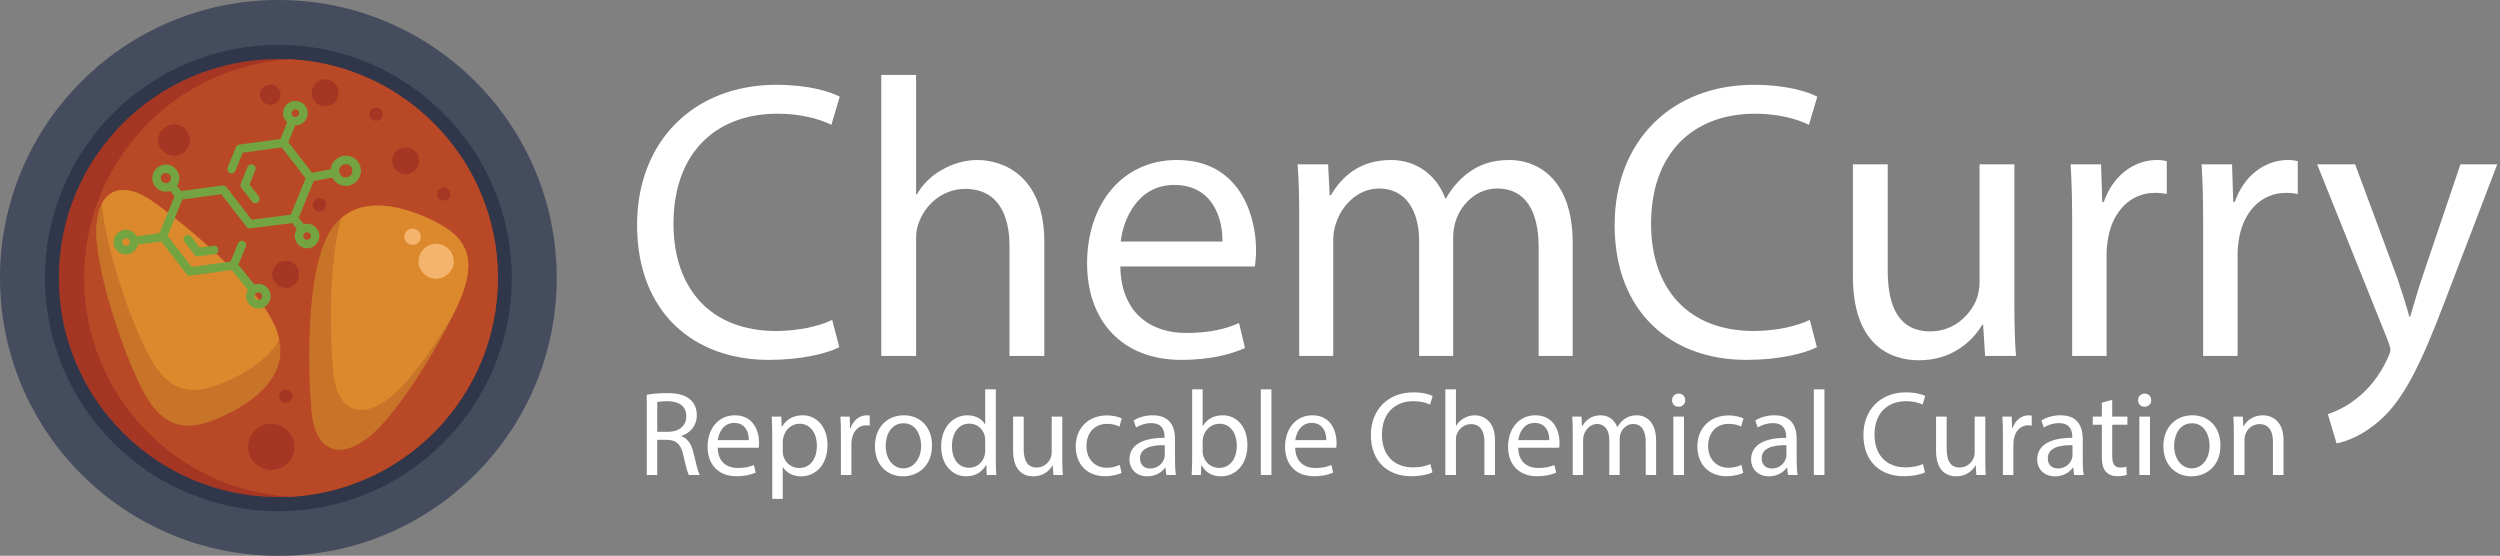 <?xml version="1.0" encoding="UTF-8"?>
<svg id="Layer_1" data-name="Layer 1" xmlns="http://www.w3.org/2000/svg" viewBox="0 0 517.959 115.158">
  <rect x="0" y="0" width="517.959" height="115.158" fill="#808080" stroke="none"/>
  <defs>
    <style>
      .cls-1 {
        fill: #454c5e;
      }

      .cls-1, .cls-2, .cls-3, .cls-4, .cls-5, .cls-6, .cls-7 {
        fill-rule: evenodd;
      }

      .cls-2 {
        fill: #31374a;
      }

      .cls-8 {
        fill: #fff;
      }

      .cls-3 {
        fill: #b94926;
      }

      .cls-9 {
        fill: #74a441;
      }

      .cls-4 {
        fill: #c77429;
      }

      .cls-5 {
        fill: #dc882c;
      }

      .cls-6 {
        fill: #f5b46e;
      }

      .cls-7 {
        fill: #a43623;
      }
    </style>
  </defs>
  <g>
    <path class="cls-1" d="M57.673,0c31.855,0,57.673,25.776,57.673,57.579s-25.818,57.579-57.673,57.579S0,89.382,0,57.579,25.818,0,57.673,0h0Z"/>
    <path class="cls-2" d="M57.673,9.3c26.68,0,48.358,21.642,48.358,48.279s-21.678,48.336-48.358,48.336S9.315,84.273,9.315,57.579,30.935,9.3,57.673,9.3h0Z"/>
    <path class="cls-7" d="M57.673,12.228c25.128,0,45.483,20.322,45.483,45.351s-20.355,45.409-45.483,45.409S12.19,82.666,12.19,57.579,32.545,12.228,57.673,12.228h0Z"/>
    <path class="cls-3" d="M60.26,12.285c23.92,1.32,42.895,21.126,42.895,45.294s-18.975,43.974-42.895,45.351c-23.863-1.378-42.838-21.126-42.838-45.351S36.398,13.605,60.26,12.285h0Z"/>
    <path class="cls-4" d="M19.952,47.074c-.46,7.98,5.463,26.005,9.718,33.985,4.197,7.979,9.2,8.209,15.065,5.798,5.808-2.411,15.64-7.922,12.88-17.452-2.703-9.472-19.32-22.905-25.818-27.555-6.44-4.65-11.443-2.755-11.845,5.224h0Z"/>
    <path class="cls-5" d="M57.845,70.381c-.057-.287-.115-.631-.23-.976-2.703-9.472-19.32-22.905-25.818-27.555-4.772-3.444-8.74-3.272-10.695.287.633,8.726,5.865,24.226,9.718,31.516,4.197,7.979,9.258,8.209,15.065,5.798,3.853-1.55,9.43-4.535,11.96-9.07h0Z"/>
    <path class="cls-4" d="M76.245,90.703c6.325-4.88,16.1-21.126,19.435-29.507,3.278-8.382.23-12.343-5.405-15.213-5.635-2.813-16.215-6.659-21.678,1.608-5.405,8.266-4.773,29.564-4.083,37.487.69,7.979,5.348,10.505,11.73,5.626h0Z"/>
    <path class="cls-5" d="M93.726,65.501c.805-1.55,1.438-3.042,1.955-4.305,3.278-8.382.23-12.343-5.405-15.213-5.003-2.526-13.857-5.798-19.608-.746-2.76,9.931-2.185,25.144-1.667,31.573.69,7.98,5.347,10.506,11.73,5.626,3.795-2.927,8.855-9.931,12.995-16.935h0Z"/>
    <path class="cls-7" d="M67.39,16.419c1.495,0,2.76,1.263,2.76,2.813s-1.265,2.813-2.76,2.813c-1.552,0-2.817-1.263-2.817-2.813s1.265-2.813,2.817-2.813h0Z"/>
    <path class="cls-7" d="M84.066,30.54c1.495,0,2.76,1.206,2.76,2.756s-1.265,2.813-2.76,2.813c-1.552,0-2.817-1.263-2.817-2.813s1.265-2.756,2.817-2.756h0Z"/>
    <path class="cls-7" d="M59.225,54.02c1.495,0,2.76,1.263,2.76,2.813s-1.265,2.813-2.76,2.813c-1.552,0-2.817-1.263-2.817-2.813s1.265-2.813,2.817-2.813h0Z"/>
    <path class="cls-7" d="M56.235,87.775c2.645,0,4.772,2.181,4.772,4.822s-2.128,4.765-4.772,4.765-4.83-2.124-4.83-4.765,2.185-4.822,4.83-4.822h0Z"/>
    <path class="cls-7" d="M56.005,17.509c1.15,0,2.128.919,2.128,2.067,0,1.206-.977,2.124-2.128,2.124s-2.128-.918-2.128-2.124c0-1.148.977-2.067,2.128-2.067h0Z"/>
    <path class="cls-6" d="M90.333,50.518c2.012,0,3.68,1.607,3.68,3.617s-1.668,3.617-3.68,3.617c-1.955,0-3.623-1.607-3.623-3.617s1.667-3.617,3.623-3.617h0ZM85.445,47.361c.977,0,1.725.746,1.725,1.722,0,.919-.748,1.665-1.725,1.665-.92,0-1.667-.746-1.667-1.665,0-.976.747-1.722,1.667-1.722h0Z"/>
    <path class="cls-7" d="M36.053,25.776c1.84,0,3.278,1.435,3.278,3.272,0,1.78-1.438,3.215-3.278,3.215-1.782,0-3.278-1.435-3.278-3.215,0-1.837,1.495-3.272,3.278-3.272h0Z"/>
    <path class="cls-7" d="M66.183,41.046c.805,0,1.38.632,1.38,1.378,0,.804-.575,1.378-1.38,1.378-.748,0-1.38-.574-1.38-1.378,0-.746.633-1.378,1.38-1.378h0Z"/>
    <path class="cls-7" d="M77.913,22.274c.748,0,1.38.632,1.38,1.378s-.632,1.378-1.38,1.378-1.38-.631-1.38-1.378.632-1.378,1.38-1.378h0Z"/>
    <path class="cls-7" d="M91.943,38.807c.748,0,1.38.631,1.38,1.378s-.633,1.378-1.38,1.378c-.805,0-1.38-.631-1.38-1.378s.575-1.378,1.38-1.378h0Z"/>
    <path class="cls-7" d="M59.225,80.714c.747,0,1.38.632,1.38,1.378s-.633,1.378-1.38,1.378-1.38-.631-1.38-1.378.633-1.378,1.38-1.378h0Z"/>
    <g>
      <path class="cls-9" d="M38.376,48.866c-.384.296-.455.846-.158,1.229l2.066,2.678c.094.123.234.223.378.282.143.058.298.078.451.058l3.384-.464c.322-.044.579-.258.693-.538.056-.138.079-.292.056-.449-.066-.48-.508-.815-.988-.749l-2.89.395-1.761-2.283c-.296-.384-.847-.454-1.23-.158Z"/>
      <path class="cls-9" d="M53.459,41.925c.126-.098.218-.224.274-.361.114-.28.081-.612-.118-.868l-1.918-2.478,1.206-2.952c.183-.449-.031-.96-.48-1.143s-.96.031-1.143.48l-1.397,3.42c-.119.29-.073.622.118.869l2.226,2.877c.297.383.848.453,1.231.157Z"/>
      <path class="cls-9" d="M58.84,22.49c-.417,1.021-.118,2.158.661,2.858l-1.407,3.445-8.525,1.168c-.31.042-.574.247-.693.537l-1.723,4.217c-.183.449.031.96.48,1.143s.96-.031,1.143-.48l1.531-3.748,8.046-1.103,4.967,6.424-3.075,7.527-8.112,1.031-5.153-6.675c-.017-.022-.038-.041-.057-.061l-.004-.005c-.011-.014-.024-.024-.035-.037-.083-.096-.182-.168-.291-.219-.157-.081-.338-.115-.52-.09l-8.532,1.165-.864-1.102c.111-.161.207-.336.284-.524.585-1.433-.103-3.074-1.534-3.659-1.436-.587-3.08.102-3.665,1.535s.107,3.074,1.543,3.66c.656.268,1.355.266,1.977.05l.877,1.118-3.121,7.639-4.702.655c-.27-.507-.712-.927-1.284-1.16-1.298-.53-2.788.096-3.319,1.397s.093,2.792,1.391,3.323,2.793-.095,3.324-1.396c.057-.14.099-.283.13-.426l4.828-.672,5.215,6.735c.094.123.255.232.398.29s.298.078.451.058l8.538-1.171,3.343,4.129c-.065.109-.125.222-.174.342-.532,1.301.094,2.793,1.396,3.324s2.788-.097,3.319-1.398-.093-2.791-1.391-3.321c-.592-.242-1.223-.242-1.786-.05l-3.328-4.111,1.536-3.759c.183-.449-.032-.96-.48-1.143s-.96.031-1.143.48l-1.54,3.77-8.047,1.103-4.997-6.464,3.07-7.514,8.046-1.098,5.222,6.754c.033.042.07.08.108.114.009.008.019.017.029.025.039.032.08.062.123.086.005.003.01.005.015.008.04.022.081.039.124.055.012.004.024.008.036.012.047.014.095.026.144.033.006,0,.012,0,.017.001.043.005.086.006.13.004.016,0,.032-.002.048-.003.01,0,.02,0,.031-.002l8.662-1.1.985,1.263c-.094.141-.175.293-.242.455-.532,1.302.093,2.793,1.395,3.325s2.79-.096,3.322-1.398c.531-1.301-.094-2.791-1.394-3.322-.548-.224-1.13-.24-1.66-.089l-1.043-1.337,3.107-7.606,3.865-.71c.329.65.883,1.19,1.609,1.487,1.597.653,3.427-.116,4.08-1.713.654-1.6-.114-3.433-1.711-4.085s-3.435.115-4.089,1.716c-.117.286-.186.58-.215.873l-3.892.716-4.909-6.35,1.405-3.439c1.028.027,2.015-.573,2.427-1.58.532-1.302-.092-2.794-1.391-3.324s-2.794.095-3.326,1.397ZM25.786,50.893c-.404-.165-.597-.63-.431-1.036s.629-.602,1.033-.436.602.631.437,1.037-.632.602-1.038.436ZM53.836,60.634c.403.165.597.629.431,1.035s-.63.603-1.033.438c-.407-.166-.602-.632-.436-1.038s.63-.601,1.037-.435ZM33.967,37.872c-.541-.221-.802-.837-.583-1.374s.839-.796,1.379-.575c.398.163.642.545.652.951.003.141-.021.284-.078.422-.219.536-.832.794-1.366.578-.001,0-.003,0-.004-.001ZM70.432,34.719c.332-.607,1.078-.883,1.735-.614.702.287,1.039,1.094.751,1.799s-1.091,1.039-1.793.753c-.134-.055-.254-.128-.36-.215-.453-.374-.633-1.012-.401-1.581.02-.049.043-.096.068-.141ZM63.92,48.158c.405.165.599.631.434,1.035s-.631.603-1.036.438-.601-.632-.435-1.039.631-.6,1.037-.435ZM60.463,23.153c.167-.408.632-.604,1.04-.437.404.165.597.63.431,1.038-.165.405-.628.601-1.032.435-.407-.166-.603-.631-.438-1.036Z"/>
    </g>
  </g>
  <g>
    <path class="cls-8" d="M173.893,71.937c-2.624,1.312-7.872,2.624-14.596,2.624-15.58,0-27.306-9.84-27.306-27.962,0-17.302,11.726-29.028,28.864-29.028,6.888,0,11.234,1.476,13.12,2.46l-1.722,5.822c-2.706-1.312-6.56-2.296-11.152-2.296-12.957,0-21.566,8.282-21.566,22.796,0,13.53,7.79,22.222,21.238,22.222,4.346,0,8.774-.902,11.644-2.296l1.476,5.658Z"/>
    <path class="cls-8" d="M182.583,15.52h7.216v24.765h.164c1.148-2.05,2.952-3.854,5.166-5.084,2.132-1.23,4.674-2.05,7.38-2.05,5.33,0,13.858,3.28,13.858,16.974v23.616h-7.216v-22.796c0-6.396-2.378-11.808-9.184-11.808-4.674,0-8.364,3.28-9.676,7.216-.41.984-.492,2.05-.492,3.444v23.944h-7.216V15.52Z"/>
    <path class="cls-8" d="M232.111,55.209c.164,9.758,6.396,13.776,13.612,13.776,5.166,0,8.282-.902,10.988-2.05l1.23,5.166c-2.542,1.148-6.888,2.46-13.202,2.46-12.218,0-19.516-8.036-19.516-20.008s7.052-21.402,18.614-21.402c12.957,0,16.4,11.398,16.4,18.696,0,1.476-.164,2.624-.246,3.362h-27.88ZM253.267,50.042c.082-4.592-1.886-11.726-10.004-11.726-7.298,0-10.496,6.724-11.07,11.726h21.074Z"/>
    <path class="cls-8" d="M269.174,44.794c0-4.1-.082-7.462-.328-10.742h6.314l.328,6.396h.246c2.214-3.772,5.904-7.298,12.464-7.298,5.412,0,9.512,3.28,11.234,7.954h.164c1.23-2.214,2.788-3.936,4.428-5.166,2.378-1.804,5.002-2.788,8.774-2.788,5.248,0,13.038,3.444,13.038,17.22v23.37h-7.052v-22.468c0-7.626-2.788-12.218-8.61-12.218-4.1,0-7.298,3.034-8.528,6.56-.328.984-.574,2.296-.574,3.608v24.518h-7.052v-23.78c0-6.314-2.788-10.906-8.282-10.906-4.51,0-7.79,3.608-8.938,7.216-.41,1.066-.574,2.296-.574,3.526v23.944h-7.052v-28.946Z"/>
    <path class="cls-8" d="M376.43,71.937c-2.624,1.312-7.872,2.624-14.596,2.624-15.58,0-27.306-9.84-27.306-27.962,0-17.302,11.726-29.028,28.864-29.028,6.888,0,11.234,1.476,13.12,2.46l-1.722,5.822c-2.706-1.312-6.56-2.296-11.152-2.296-12.957,0-21.566,8.282-21.566,22.796,0,13.53,7.79,22.222,21.238,22.222,4.346,0,8.774-.902,11.644-2.296l1.476,5.658Z"/>
    <path class="cls-8" d="M417.347,62.917c0,4.1.082,7.708.328,10.824h-6.396l-.41-6.478h-.164c-1.886,3.198-6.068,7.38-13.12,7.38-6.232,0-13.694-3.444-13.694-17.384v-23.207h7.216v21.977c0,7.544,2.296,12.628,8.856,12.628,4.838,0,8.2-3.362,9.512-6.56.41-1.066.656-2.378.656-3.69v-24.354h7.216v28.864Z"/>
    <path class="cls-8" d="M429.319,46.435c0-4.674-.082-8.692-.328-12.382h6.314l.246,7.79h.328c1.804-5.33,6.15-8.692,10.988-8.692.82,0,1.394.082,2.05.246v6.806c-.738-.164-1.476-.246-2.46-.246-5.084,0-8.692,3.854-9.676,9.266-.164.984-.328,2.132-.328,3.362v21.156h-7.134v-27.306Z"/>
    <path class="cls-8" d="M456.46,46.435c0-4.674-.082-8.692-.328-12.382h6.313l.246,7.79h.328c1.805-5.33,6.15-8.692,10.988-8.692.82,0,1.394.082,2.05.246v6.806c-.737-.164-1.476-.246-2.46-.246-5.084,0-8.692,3.854-9.676,9.266-.164.984-.328,2.132-.328,3.362v21.156h-7.134v-27.306Z"/>
    <path class="cls-8" d="M487.948,34.052l8.691,23.452c.902,2.624,1.887,5.74,2.542,8.118h.164c.738-2.378,1.559-5.412,2.542-8.282l7.872-23.288h7.627l-10.824,28.291c-5.166,13.612-8.692,20.582-13.612,24.846-3.526,3.116-7.052,4.346-8.856,4.674l-1.804-6.068c1.804-.574,4.182-1.722,6.313-3.526,1.969-1.558,4.429-4.346,6.068-8.036.328-.738.574-1.312.574-1.722s-.164-.984-.492-1.886l-14.678-36.572h7.872Z"/>
  </g>
  <g>
    <path class="cls-8" d="M133.996,81.793c1.1-.225,2.674-.35,4.174-.35,2.324,0,3.824.425,4.874,1.375.85.75,1.325,1.899,1.325,3.199,0,2.225-1.399,3.699-3.174,4.299v.075c1.3.45,2.075,1.649,2.475,3.399.55,2.35.95,3.974,1.3,4.624h-2.25c-.275-.475-.65-1.924-1.125-4.024-.5-2.325-1.399-3.199-3.374-3.274h-2.049v7.298h-2.175v-16.621ZM136.171,89.466h2.224c2.325,0,3.799-1.275,3.799-3.199,0-2.174-1.575-3.125-3.874-3.149-1.05,0-1.8.1-2.149.2v6.148Z"/>
    <path class="cls-8" d="M148.696,92.766c.05,2.974,1.949,4.199,4.149,4.199,1.575,0,2.524-.275,3.349-.625l.375,1.575c-.775.35-2.1.75-4.024.75-3.724,0-5.949-2.449-5.949-6.099s2.149-6.523,5.674-6.523c3.949,0,4.999,3.474,4.999,5.699,0,.45-.05.8-.075,1.025h-8.498ZM155.144,91.191c.025-1.4-.575-3.574-3.049-3.574-2.224,0-3.199,2.049-3.374,3.574h6.423Z"/>
    <path class="cls-8" d="M159.996,90.266c0-1.55-.05-2.799-.1-3.949h1.975l.1,2.075h.05c.9-1.475,2.324-2.35,4.299-2.35,2.924,0,5.124,2.475,5.124,6.148,0,4.349-2.649,6.499-5.499,6.499-1.6,0-2.999-.7-3.724-1.899h-.05v6.573h-2.174v-13.097ZM162.171,93.49c0,.325.05.625.1.9.4,1.524,1.725,2.574,3.299,2.574,2.324,0,3.674-1.899,3.674-4.674,0-2.424-1.274-4.499-3.599-4.499-1.5,0-2.899,1.075-3.324,2.725-.075.275-.15.6-.15.9v2.074Z"/>
    <path class="cls-8" d="M174.221,90.091c0-1.425-.025-2.649-.1-3.774h1.924l.075,2.375h.1c.55-1.625,1.875-2.649,3.349-2.649.25,0,.425.025.625.075v2.074c-.225-.05-.45-.075-.75-.075-1.55,0-2.649,1.175-2.949,2.824-.05.3-.1.65-.1,1.025v6.448h-2.174v-8.323Z"/>
    <path class="cls-8" d="M193.093,92.266c0,4.474-3.099,6.423-6.023,6.423-3.274,0-5.799-2.399-5.799-6.224,0-4.049,2.649-6.423,5.999-6.423,3.474,0,5.824,2.524,5.824,6.224ZM183.495,92.391c0,2.649,1.524,4.649,3.674,4.649,2.1,0,3.674-1.975,3.674-4.699,0-2.049-1.025-4.648-3.624-4.648s-3.724,2.399-3.724,4.699Z"/>
    <path class="cls-8" d="M206.318,80.668v14.622c0,1.075.025,2.299.1,3.124h-1.975l-.1-2.1h-.05c-.675,1.35-2.149,2.375-4.124,2.375-2.924,0-5.174-2.474-5.174-6.148-.025-4.024,2.475-6.499,5.424-6.499,1.85,0,3.099.875,3.649,1.85h.05v-7.223h2.199ZM204.119,91.241c0-.275-.025-.65-.1-.925-.325-1.399-1.525-2.549-3.174-2.549-2.274,0-3.624,2-3.624,4.674,0,2.45,1.2,4.474,3.574,4.474,1.475,0,2.824-.975,3.224-2.625.075-.3.1-.6.1-.95v-2.1Z"/>
    <path class="cls-8" d="M220.093,95.115c0,1.25.025,2.35.1,3.299h-1.949l-.125-1.975h-.05c-.575.975-1.849,2.25-3.999,2.25-1.899,0-4.174-1.05-4.174-5.299v-7.073h2.2v6.699c0,2.299.7,3.849,2.699,3.849,1.475,0,2.5-1.024,2.899-2,.125-.325.2-.725.2-1.125v-7.423h2.2v8.798Z"/>
    <path class="cls-8" d="M232.368,97.964c-.575.3-1.85.7-3.474.7-3.649,0-6.023-2.475-6.023-6.173,0-3.724,2.549-6.424,6.499-6.424,1.3,0,2.449.325,3.049.625l-.5,1.7c-.525-.3-1.35-.575-2.549-.575-2.774,0-4.274,2.05-4.274,4.574,0,2.799,1.799,4.524,4.199,4.524,1.25,0,2.075-.325,2.7-.6l.375,1.65Z"/>
    <path class="cls-8" d="M241.644,98.414l-.175-1.524h-.075c-.675.95-1.975,1.799-3.699,1.799-2.449,0-3.699-1.725-3.699-3.474,0-2.924,2.599-4.524,7.273-4.499v-.25c0-1-.275-2.799-2.75-2.799-1.125,0-2.299.35-3.149.9l-.5-1.45c1-.65,2.45-1.075,3.974-1.075,3.699,0,4.599,2.524,4.599,4.949v4.524c0,1.05.05,2.075.2,2.899h-2ZM241.319,92.241c-2.399-.05-5.124.375-5.124,2.724,0,1.425.95,2.1,2.075,2.1,1.574,0,2.574-1,2.924-2.024.075-.225.125-.475.125-.7v-2.099Z"/>
    <path class="cls-8" d="M246.895,98.414c.05-.825.1-2.049.1-3.124v-14.622h2.174v7.598h.05c.775-1.35,2.175-2.225,4.124-2.225,3,0,5.124,2.5,5.099,6.174,0,4.324-2.725,6.473-5.424,6.473-1.75,0-3.149-.675-4.049-2.274h-.075l-.1,2h-1.899ZM249.17,93.565c0,.275.05.55.1.8.425,1.524,1.7,2.574,3.299,2.574,2.299,0,3.674-1.875,3.674-4.649,0-2.424-1.25-4.499-3.599-4.499-1.5,0-2.899,1.025-3.349,2.7-.05.25-.125.55-.125.899v2.175Z"/>
    <path class="cls-8" d="M261.22,80.668h2.199v17.746h-2.199v-17.746Z"/>
    <path class="cls-8" d="M268.345,92.766c.05,2.974,1.949,4.199,4.149,4.199,1.575,0,2.524-.275,3.349-.625l.375,1.575c-.775.35-2.1.75-4.024.75-3.724,0-5.949-2.449-5.949-6.099s2.149-6.523,5.674-6.523c3.949,0,4.999,3.474,4.999,5.699,0,.45-.05.8-.075,1.025h-8.498ZM274.793,91.191c.025-1.4-.575-3.574-3.049-3.574-2.224,0-3.199,2.049-3.374,3.574h6.423Z"/>
    <path class="cls-8" d="M296.792,97.864c-.8.4-2.399.8-4.449.8-4.749,0-8.323-3-8.323-8.523,0-5.274,3.574-8.848,8.798-8.848,2.099,0,3.424.45,3.999.75l-.525,1.774c-.825-.399-2-.7-3.399-.7-3.949,0-6.573,2.524-6.573,6.948,0,4.124,2.375,6.773,6.474,6.773,1.324,0,2.674-.275,3.549-.7l.45,1.725Z"/>
    <path class="cls-8" d="M299.444,80.668h2.199v7.548h.05c.35-.625.899-1.175,1.574-1.55.65-.375,1.425-.625,2.25-.625,1.625,0,4.224,1,4.224,5.174v7.198h-2.2v-6.948c0-1.95-.725-3.599-2.799-3.599-1.424,0-2.549,1-2.949,2.199-.125.3-.15.625-.15,1.05v7.298h-2.199v-17.746Z"/>
    <path class="cls-8" d="M314.543,92.766c.05,2.974,1.95,4.199,4.149,4.199,1.575,0,2.524-.275,3.349-.625l.375,1.575c-.775.35-2.1.75-4.024.75-3.724,0-5.949-2.449-5.949-6.099s2.149-6.523,5.674-6.523c3.949,0,4.999,3.474,4.999,5.699,0,.45-.05.8-.075,1.025h-8.498ZM320.991,91.191c.025-1.4-.575-3.574-3.049-3.574-2.224,0-3.199,2.049-3.374,3.574h6.423Z"/>
    <path class="cls-8" d="M325.844,89.591c0-1.25-.025-2.274-.1-3.274h1.924l.1,1.95h.075c.675-1.15,1.799-2.225,3.799-2.225,1.65,0,2.899,1,3.424,2.424h.05c.375-.675.85-1.2,1.35-1.574.725-.55,1.525-.85,2.674-.85,1.6,0,3.974,1.05,3.974,5.249v7.123h-2.149v-6.848c0-2.325-.85-3.724-2.625-3.724-1.25,0-2.224.925-2.599,2-.1.3-.175.7-.175,1.1v7.473h-2.149v-7.248c0-1.925-.85-3.324-2.524-3.324-1.375,0-2.375,1.1-2.725,2.199-.125.325-.175.7-.175,1.075v7.298h-2.149v-8.823Z"/>
    <path class="cls-8" d="M349.143,82.918c.025.75-.525,1.35-1.399,1.35-.775,0-1.325-.6-1.325-1.35,0-.775.575-1.375,1.375-1.375.825,0,1.35.6,1.35,1.375ZM346.694,98.414v-12.097h2.199v12.097h-2.199Z"/>
    <path class="cls-8" d="M361.166,97.964c-.575.3-1.85.7-3.474.7-3.649,0-6.023-2.475-6.023-6.173,0-3.724,2.549-6.424,6.499-6.424,1.3,0,2.449.325,3.049.625l-.5,1.7c-.525-.3-1.35-.575-2.549-.575-2.774,0-4.274,2.05-4.274,4.574,0,2.799,1.799,4.524,4.199,4.524,1.25,0,2.075-.325,2.7-.6l.375,1.65Z"/>
    <path class="cls-8" d="M370.442,98.414l-.175-1.524h-.075c-.675.95-1.975,1.799-3.699,1.799-2.449,0-3.699-1.725-3.699-3.474,0-2.924,2.599-4.524,7.273-4.499v-.25c0-1-.275-2.799-2.75-2.799-1.125,0-2.299.35-3.149.9l-.5-1.45c1-.65,2.45-1.075,3.974-1.075,3.699,0,4.599,2.524,4.599,4.949v4.524c0,1.05.05,2.075.2,2.899h-2ZM370.117,92.241c-2.399-.05-5.124.375-5.124,2.724,0,1.425.95,2.1,2.075,2.1,1.574,0,2.574-1,2.924-2.024.075-.225.125-.475.125-.7v-2.099Z"/>
    <path class="cls-8" d="M375.793,80.668h2.199v17.746h-2.199v-17.746Z"/>
    <path class="cls-8" d="M398.84,97.864c-.8.4-2.399.8-4.449.8-4.749,0-8.323-3-8.323-8.523,0-5.274,3.574-8.848,8.798-8.848,2.1,0,3.424.45,3.999.75l-.525,1.774c-.825-.399-2-.7-3.399-.7-3.949,0-6.573,2.524-6.573,6.948,0,4.124,2.375,6.773,6.474,6.773,1.325,0,2.674-.275,3.549-.7l.45,1.725Z"/>
    <path class="cls-8" d="M411.315,95.115c0,1.25.025,2.35.1,3.299h-1.949l-.125-1.975h-.05c-.575.975-1.849,2.25-3.999,2.25-1.899,0-4.174-1.05-4.174-5.299v-7.073h2.2v6.699c0,2.299.7,3.849,2.699,3.849,1.475,0,2.5-1.024,2.899-2,.125-.325.2-.725.2-1.125v-7.423h2.2v8.798Z"/>
    <path class="cls-8" d="M414.968,90.091c0-1.425-.025-2.649-.1-3.774h1.924l.075,2.375h.1c.55-1.625,1.875-2.649,3.349-2.649.25,0,.425.025.625.075v2.074c-.225-.05-.45-.075-.75-.075-1.55,0-2.649,1.175-2.949,2.824-.05.3-.1.65-.1,1.025v6.448h-2.174v-8.323Z"/>
    <path class="cls-8" d="M429.716,98.414l-.175-1.524h-.075c-.675.95-1.975,1.799-3.699,1.799-2.449,0-3.699-1.725-3.699-3.474,0-2.924,2.599-4.524,7.273-4.499v-.25c0-1-.275-2.799-2.75-2.799-1.125,0-2.299.35-3.149.9l-.5-1.45c1-.65,2.45-1.075,3.974-1.075,3.699,0,4.599,2.524,4.599,4.949v4.524c0,1.05.05,2.075.2,2.899h-2ZM429.391,92.241c-2.399-.05-5.124.375-5.124,2.724,0,1.425.95,2.1,2.075,2.1,1.574,0,2.574-1,2.924-2.024.075-.225.125-.475.125-.7v-2.099Z"/>
    <path class="cls-8" d="M437.617,82.843v3.474h3.149v1.675h-3.149v6.523c0,1.5.425,2.349,1.649,2.349.575,0,1-.075,1.274-.15l.1,1.65c-.425.175-1.1.3-1.949.3-1.025,0-1.85-.325-2.375-.925-.625-.65-.85-1.725-.85-3.149v-6.598h-1.875v-1.675h1.875v-2.899l2.15-.575Z"/>
    <path class="cls-8" d="M445.692,82.918c.025.75-.525,1.35-1.399,1.35-.775,0-1.325-.6-1.325-1.35,0-.775.575-1.375,1.375-1.375.825,0,1.35.6,1.35,1.375ZM443.242,98.414v-12.097h2.199v12.097h-2.199Z"/>
    <path class="cls-8" d="M460.039,92.266c0,4.474-3.099,6.423-6.023,6.423-3.274,0-5.799-2.399-5.799-6.224,0-4.049,2.649-6.423,5.999-6.423,3.474,0,5.824,2.524,5.824,6.224ZM450.442,92.391c0,2.649,1.524,4.649,3.674,4.649,2.1,0,3.674-1.975,3.674-4.699,0-2.049-1.025-4.648-3.624-4.648s-3.724,2.399-3.724,4.699Z"/>
    <path class="cls-8" d="M462.817,89.591c0-1.25-.025-2.274-.101-3.274h1.95l.125,2h.05c.6-1.149,1.999-2.274,3.999-2.274,1.675,0,4.273,1,4.273,5.149v7.223h-2.199v-6.973c0-1.95-.725-3.574-2.799-3.574-1.45,0-2.574,1.025-2.949,2.25-.101.275-.15.65-.15,1.024v7.273h-2.199v-8.823Z"/>
  </g>
</svg>